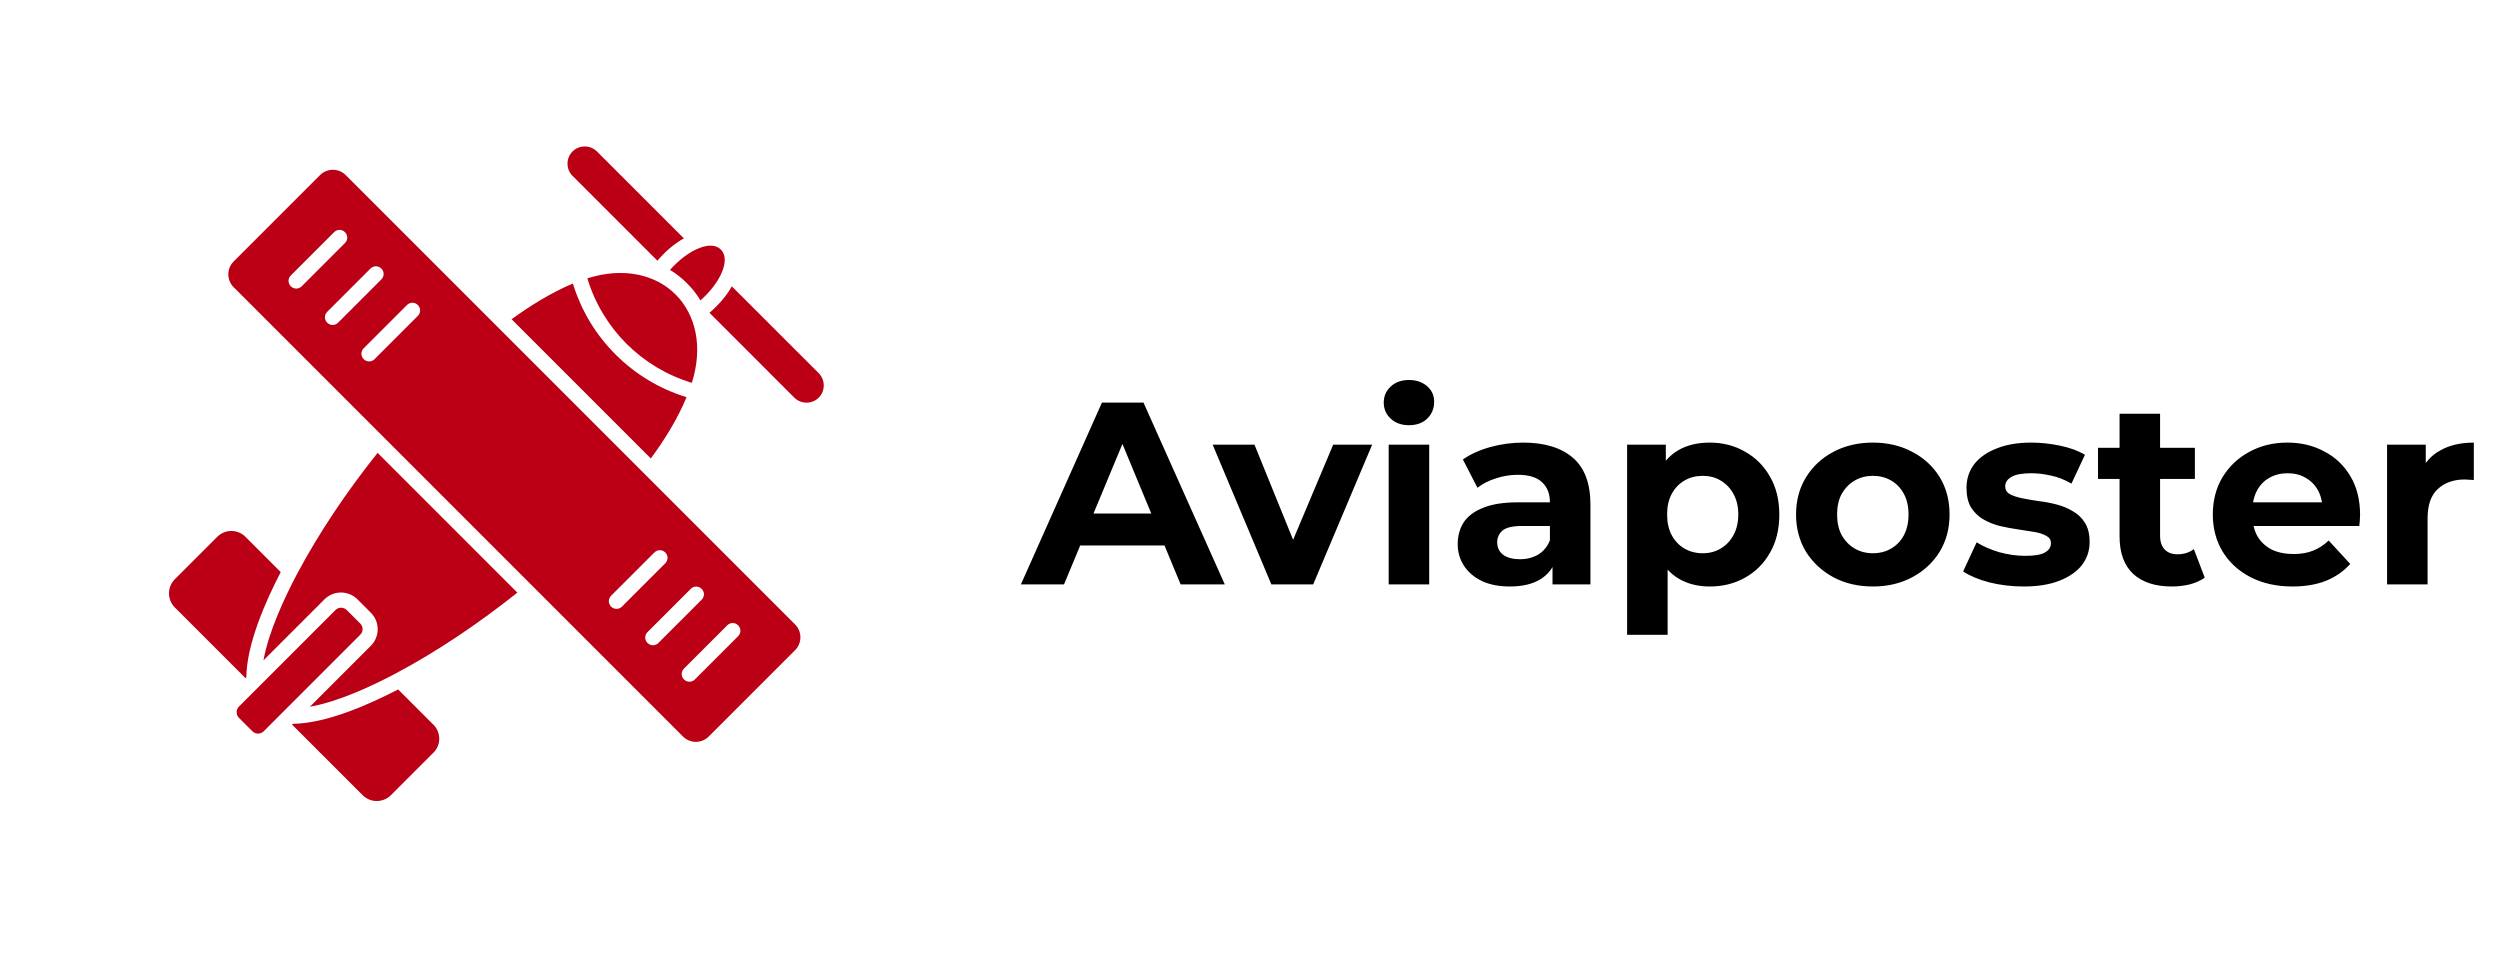 <svg width="154" height="60" viewBox="0 0 154 60" fill="none" xmlns="http://www.w3.org/2000/svg">
<g clip-path="url(#clip0_5562_2271)">
<path d="M35.269 10.833L40.496 16.06C40.948 15.523 41.511 15.029 42.124 14.683L36.772 9.33C36.362 8.92 35.679 8.919 35.267 9.331C34.855 9.743 34.855 10.423 35.267 10.835L35.269 10.833Z" fill="#BB0016"/>
<path d="M36.181 17.145C37.113 20.236 39.528 22.651 42.618 23.583C44.04 19.086 40.678 15.723 36.181 17.145Z" fill="#BB0016"/>
<path d="M43.703 19.268L48.93 24.495C49.34 24.905 50.023 24.907 50.434 24.495C50.846 24.083 50.847 23.402 50.435 22.99L45.082 17.638C44.74 18.243 44.239 18.814 43.705 19.266L43.703 19.268Z" fill="#BB0016"/>
<path d="M31.517 19.666L40.092 28.241C40.941 27.086 41.742 25.798 42.291 24.467C38.944 23.444 36.314 20.814 35.289 17.465C33.966 18.022 32.686 18.815 31.515 19.664L31.517 19.666Z" fill="#BB0016"/>
<path d="M42.321 17.452C42.642 17.773 42.92 18.121 43.148 18.504C43.719 18.003 44.257 17.342 44.506 16.674C44.667 16.251 44.75 15.719 44.404 15.373C44.058 15.027 43.528 15.108 43.102 15.271C42.433 15.522 41.774 16.058 41.273 16.628C41.65 16.851 42.004 17.135 42.325 17.456L42.321 17.452Z" fill="#BB0016"/>
<path d="M15.122 33.068C14.643 32.588 13.861 32.588 13.382 33.068L10.77 35.679C10.291 36.159 10.29 36.94 10.77 37.42L15.127 41.776L15.175 41.728C15.189 39.695 16.346 37.065 17.292 35.241L15.12 33.069L15.122 33.068Z" fill="#BB0016"/>
<path d="M26.697 44.641L24.525 42.469C22.701 43.415 20.071 44.572 18.038 44.586L17.99 44.634L22.339 48.983C22.818 49.463 23.6 49.463 24.079 48.983L26.691 46.372C27.178 45.9 27.178 45.119 26.699 44.639L26.697 44.641Z" fill="#BB0016"/>
<path d="M48.977 38.465L21.299 10.787C20.86 10.348 20.15 10.35 19.713 10.787L14.393 16.107C13.954 16.546 13.956 17.255 14.393 17.692L42.071 45.37C42.51 45.809 43.22 45.807 43.657 45.37L48.977 40.051C49.416 39.612 49.414 38.902 48.977 38.465ZM18.584 17.636C18.397 17.823 18.103 17.823 17.915 17.636C17.728 17.448 17.728 17.154 17.915 16.967L20.581 14.301C20.768 14.114 21.062 14.114 21.25 14.301C21.438 14.489 21.437 14.783 21.25 14.97L18.584 17.636ZM20.826 19.877C20.638 20.065 20.344 20.065 20.156 19.877C19.969 19.689 19.969 19.395 20.157 19.208L22.822 16.542C23.01 16.355 23.303 16.355 23.491 16.542C23.679 16.73 23.679 17.024 23.491 17.212L20.826 19.877ZM23.073 22.124C22.885 22.312 22.591 22.312 22.404 22.124C22.216 21.936 22.216 21.642 22.404 21.455L25.069 18.79C25.257 18.602 25.551 18.602 25.738 18.789C25.926 18.977 25.926 19.271 25.738 19.459L23.073 22.124ZM38.315 37.366C38.127 37.554 37.833 37.554 37.645 37.366C37.458 37.178 37.458 36.885 37.645 36.697L40.311 34.031C40.499 33.844 40.792 33.844 40.98 34.031C41.168 34.219 41.168 34.513 40.98 34.7L38.315 37.366ZM40.556 39.607C40.368 39.795 40.074 39.795 39.887 39.607C39.699 39.42 39.699 39.126 39.887 38.938L42.552 36.273C42.74 36.085 43.034 36.085 43.221 36.273C43.409 36.46 43.409 36.754 43.221 36.942L40.556 39.607ZM42.803 41.854C42.615 42.042 42.321 42.042 42.134 41.854C41.946 41.667 41.946 41.373 42.134 41.185L44.799 38.52C44.987 38.332 45.281 38.332 45.468 38.52C45.656 38.707 45.656 39.001 45.468 39.189L42.803 41.854Z" fill="#BB0016"/>
<path d="M24.393 41.475C27.01 40.084 29.544 38.355 31.869 36.506L23.26 27.896C21.407 30.221 19.681 32.755 18.29 35.372C17.559 36.757 16.557 38.873 16.23 40.677L19.988 36.919C20.553 36.354 21.464 36.364 22.019 36.919L22.846 37.746C23.411 38.311 23.401 39.222 22.846 39.777L19.088 43.535C20.898 43.214 23.02 42.206 24.393 41.475Z" fill="#BB0016"/>
<path d="M22.188 38.406L21.36 37.578C21.165 37.383 20.851 37.391 20.664 37.579L14.72 43.523C14.524 43.718 14.532 44.031 14.719 44.219L15.547 45.047C15.742 45.242 16.056 45.234 16.243 45.047L22.182 39.108C22.385 38.921 22.385 38.6 22.189 38.404L22.188 38.406Z" fill="#BB0016"/>
</g>
<path d="M62.887 36L67.879 24.8H70.439L75.447 36H72.727L68.631 26.112H69.655L65.543 36H62.887ZM65.383 33.6L66.071 31.632H71.831L72.535 33.6H65.383ZM78.316 36L74.7 27.392H77.276L80.284 34.8H79.004L82.124 27.392H84.524L80.892 36H78.316ZM85.543 36V27.392H88.039V36H85.543ZM86.791 26.192C86.332 26.192 85.959 26.059 85.671 25.792C85.383 25.525 85.239 25.195 85.239 24.8C85.239 24.405 85.383 24.075 85.671 23.808C85.959 23.541 86.332 23.408 86.791 23.408C87.249 23.408 87.623 23.536 87.911 23.792C88.199 24.037 88.343 24.357 88.343 24.752C88.343 25.168 88.199 25.515 87.911 25.792C87.633 26.059 87.26 26.192 86.791 26.192ZM95.635 36V34.32L95.475 33.952V30.944C95.475 30.411 95.31 29.995 94.979 29.696C94.659 29.397 94.163 29.248 93.491 29.248C93.032 29.248 92.579 29.323 92.131 29.472C91.694 29.611 91.32 29.803 91.011 30.048L90.115 28.304C90.585 27.973 91.15 27.717 91.811 27.536C92.472 27.355 93.144 27.264 93.827 27.264C95.139 27.264 96.158 27.573 96.883 28.192C97.609 28.811 97.971 29.776 97.971 31.088V36H95.635ZM93.011 36.128C92.339 36.128 91.763 36.016 91.283 35.792C90.803 35.557 90.435 35.243 90.179 34.848C89.923 34.453 89.795 34.011 89.795 33.52C89.795 33.008 89.918 32.56 90.163 32.176C90.419 31.792 90.819 31.493 91.363 31.28C91.907 31.056 92.617 30.944 93.491 30.944H95.779V32.4H93.763C93.177 32.4 92.771 32.496 92.547 32.688C92.334 32.88 92.227 33.12 92.227 33.408C92.227 33.728 92.35 33.984 92.595 34.176C92.851 34.357 93.198 34.448 93.635 34.448C94.051 34.448 94.424 34.352 94.755 34.16C95.086 33.957 95.326 33.664 95.475 33.28L95.859 34.432C95.678 34.987 95.347 35.408 94.867 35.696C94.387 35.984 93.769 36.128 93.011 36.128ZM105.318 36.128C104.593 36.128 103.958 35.968 103.414 35.648C102.87 35.328 102.443 34.843 102.134 34.192C101.835 33.531 101.686 32.699 101.686 31.696C101.686 30.683 101.83 29.851 102.118 29.2C102.406 28.549 102.822 28.064 103.366 27.744C103.91 27.424 104.561 27.264 105.318 27.264C106.129 27.264 106.854 27.451 107.494 27.824C108.145 28.187 108.657 28.699 109.03 29.36C109.414 30.021 109.606 30.8 109.606 31.696C109.606 32.603 109.414 33.387 109.03 34.048C108.657 34.709 108.145 35.221 107.494 35.584C106.854 35.947 106.129 36.128 105.318 36.128ZM100.23 39.104V27.392H102.614V29.152L102.566 31.712L102.726 34.256V39.104H100.23ZM104.886 34.08C105.302 34.08 105.67 33.984 105.99 33.792C106.321 33.6 106.582 33.328 106.774 32.976C106.977 32.613 107.078 32.187 107.078 31.696C107.078 31.195 106.977 30.768 106.774 30.416C106.582 30.064 106.321 29.792 105.99 29.6C105.67 29.408 105.302 29.312 104.886 29.312C104.47 29.312 104.097 29.408 103.766 29.6C103.435 29.792 103.174 30.064 102.982 30.416C102.79 30.768 102.694 31.195 102.694 31.696C102.694 32.187 102.79 32.613 102.982 32.976C103.174 33.328 103.435 33.6 103.766 33.792C104.097 33.984 104.47 34.08 104.886 34.08ZM115.373 36.128C114.456 36.128 113.64 35.936 112.925 35.552C112.221 35.168 111.661 34.645 111.245 33.984C110.84 33.312 110.637 32.549 110.637 31.696C110.637 30.832 110.84 30.069 111.245 29.408C111.661 28.736 112.221 28.213 112.925 27.84C113.64 27.456 114.456 27.264 115.373 27.264C116.28 27.264 117.09 27.456 117.805 27.84C118.52 28.213 119.08 28.731 119.485 29.392C119.89 30.053 120.093 30.821 120.093 31.696C120.093 32.549 119.89 33.312 119.485 33.984C119.08 34.645 118.52 35.168 117.805 35.552C117.09 35.936 116.28 36.128 115.373 36.128ZM115.373 34.08C115.789 34.08 116.162 33.984 116.493 33.792C116.824 33.6 117.085 33.328 117.277 32.976C117.469 32.613 117.565 32.187 117.565 31.696C117.565 31.195 117.469 30.768 117.277 30.416C117.085 30.064 116.824 29.792 116.493 29.6C116.162 29.408 115.789 29.312 115.373 29.312C114.957 29.312 114.584 29.408 114.253 29.6C113.922 29.792 113.656 30.064 113.453 30.416C113.261 30.768 113.165 31.195 113.165 31.696C113.165 32.187 113.261 32.613 113.453 32.976C113.656 33.328 113.922 33.6 114.253 33.792C114.584 33.984 114.957 34.08 115.373 34.08ZM124.657 36.128C123.921 36.128 123.212 36.043 122.529 35.872C121.857 35.691 121.324 35.467 120.929 35.2L121.761 33.408C122.156 33.653 122.62 33.856 123.153 34.016C123.697 34.165 124.231 34.24 124.753 34.24C125.329 34.24 125.735 34.171 125.969 34.032C126.215 33.893 126.337 33.701 126.337 33.456C126.337 33.253 126.241 33.104 126.049 33.008C125.868 32.901 125.623 32.821 125.313 32.768C125.004 32.715 124.663 32.661 124.289 32.608C123.927 32.555 123.559 32.485 123.185 32.4C122.812 32.304 122.471 32.165 122.161 31.984C121.852 31.803 121.601 31.557 121.409 31.248C121.228 30.939 121.137 30.539 121.137 30.048C121.137 29.504 121.292 29.024 121.601 28.608C121.921 28.192 122.38 27.867 122.977 27.632C123.575 27.387 124.289 27.264 125.121 27.264C125.708 27.264 126.305 27.328 126.913 27.456C127.521 27.584 128.028 27.771 128.433 28.016L127.601 29.792C127.185 29.547 126.764 29.381 126.337 29.296C125.921 29.2 125.516 29.152 125.121 29.152C124.567 29.152 124.161 29.227 123.905 29.376C123.649 29.525 123.521 29.717 123.521 29.952C123.521 30.165 123.612 30.325 123.793 30.432C123.985 30.539 124.236 30.624 124.545 30.688C124.855 30.752 125.191 30.811 125.553 30.864C125.927 30.907 126.3 30.976 126.673 31.072C127.047 31.168 127.383 31.307 127.681 31.488C127.991 31.659 128.241 31.899 128.433 32.208C128.625 32.507 128.721 32.901 128.721 33.392C128.721 33.925 128.561 34.4 128.241 34.816C127.921 35.221 127.457 35.541 126.849 35.776C126.252 36.011 125.521 36.128 124.657 36.128ZM133.781 36.128C132.768 36.128 131.979 35.872 131.413 35.36C130.848 34.837 130.565 34.064 130.565 33.04V25.488H133.061V33.008C133.061 33.371 133.157 33.653 133.349 33.856C133.541 34.048 133.803 34.144 134.133 34.144C134.528 34.144 134.864 34.037 135.141 33.824L135.813 35.584C135.557 35.765 135.248 35.904 134.885 36C134.533 36.085 134.165 36.128 133.781 36.128ZM129.237 29.504V27.584H135.205V29.504H129.237ZM141.221 36.128C140.24 36.128 139.376 35.936 138.629 35.552C137.893 35.168 137.322 34.645 136.917 33.984C136.512 33.312 136.309 32.549 136.309 31.696C136.309 30.832 136.506 30.069 136.901 29.408C137.306 28.736 137.856 28.213 138.549 27.84C139.242 27.456 140.026 27.264 140.901 27.264C141.744 27.264 142.501 27.445 143.173 27.808C143.856 28.16 144.394 28.672 144.789 29.344C145.184 30.005 145.381 30.8 145.381 31.728C145.381 31.824 145.376 31.936 145.365 32.064C145.354 32.181 145.344 32.293 145.333 32.4H138.341V30.944H144.021L143.061 31.376C143.061 30.928 142.97 30.539 142.789 30.208C142.608 29.877 142.357 29.621 142.037 29.44C141.717 29.248 141.344 29.152 140.917 29.152C140.49 29.152 140.112 29.248 139.781 29.44C139.461 29.621 139.21 29.883 139.029 30.224C138.848 30.555 138.757 30.949 138.757 31.408V31.792C138.757 32.261 138.858 32.677 139.061 33.04C139.274 33.392 139.568 33.664 139.941 33.856C140.325 34.037 140.773 34.128 141.285 34.128C141.744 34.128 142.144 34.059 142.485 33.92C142.837 33.781 143.157 33.573 143.445 33.296L144.773 34.736C144.378 35.184 143.882 35.531 143.285 35.776C142.688 36.011 142 36.128 141.221 36.128ZM147.043 36V27.392H149.427V29.824L149.091 29.12C149.347 28.512 149.757 28.053 150.323 27.744C150.888 27.424 151.576 27.264 152.387 27.264V29.568C152.28 29.557 152.184 29.552 152.099 29.552C152.013 29.541 151.923 29.536 151.827 29.536C151.144 29.536 150.589 29.733 150.163 30.128C149.747 30.512 149.539 31.115 149.539 31.936V36H147.043Z" fill="black"/>
<defs>
<clipPath id="clip0_5562_2271">
<rect width="41.388" height="41.388" fill="white" transform="translate(29.766 0.734) rotate(45)"/>
</clipPath>
</defs>
</svg>
